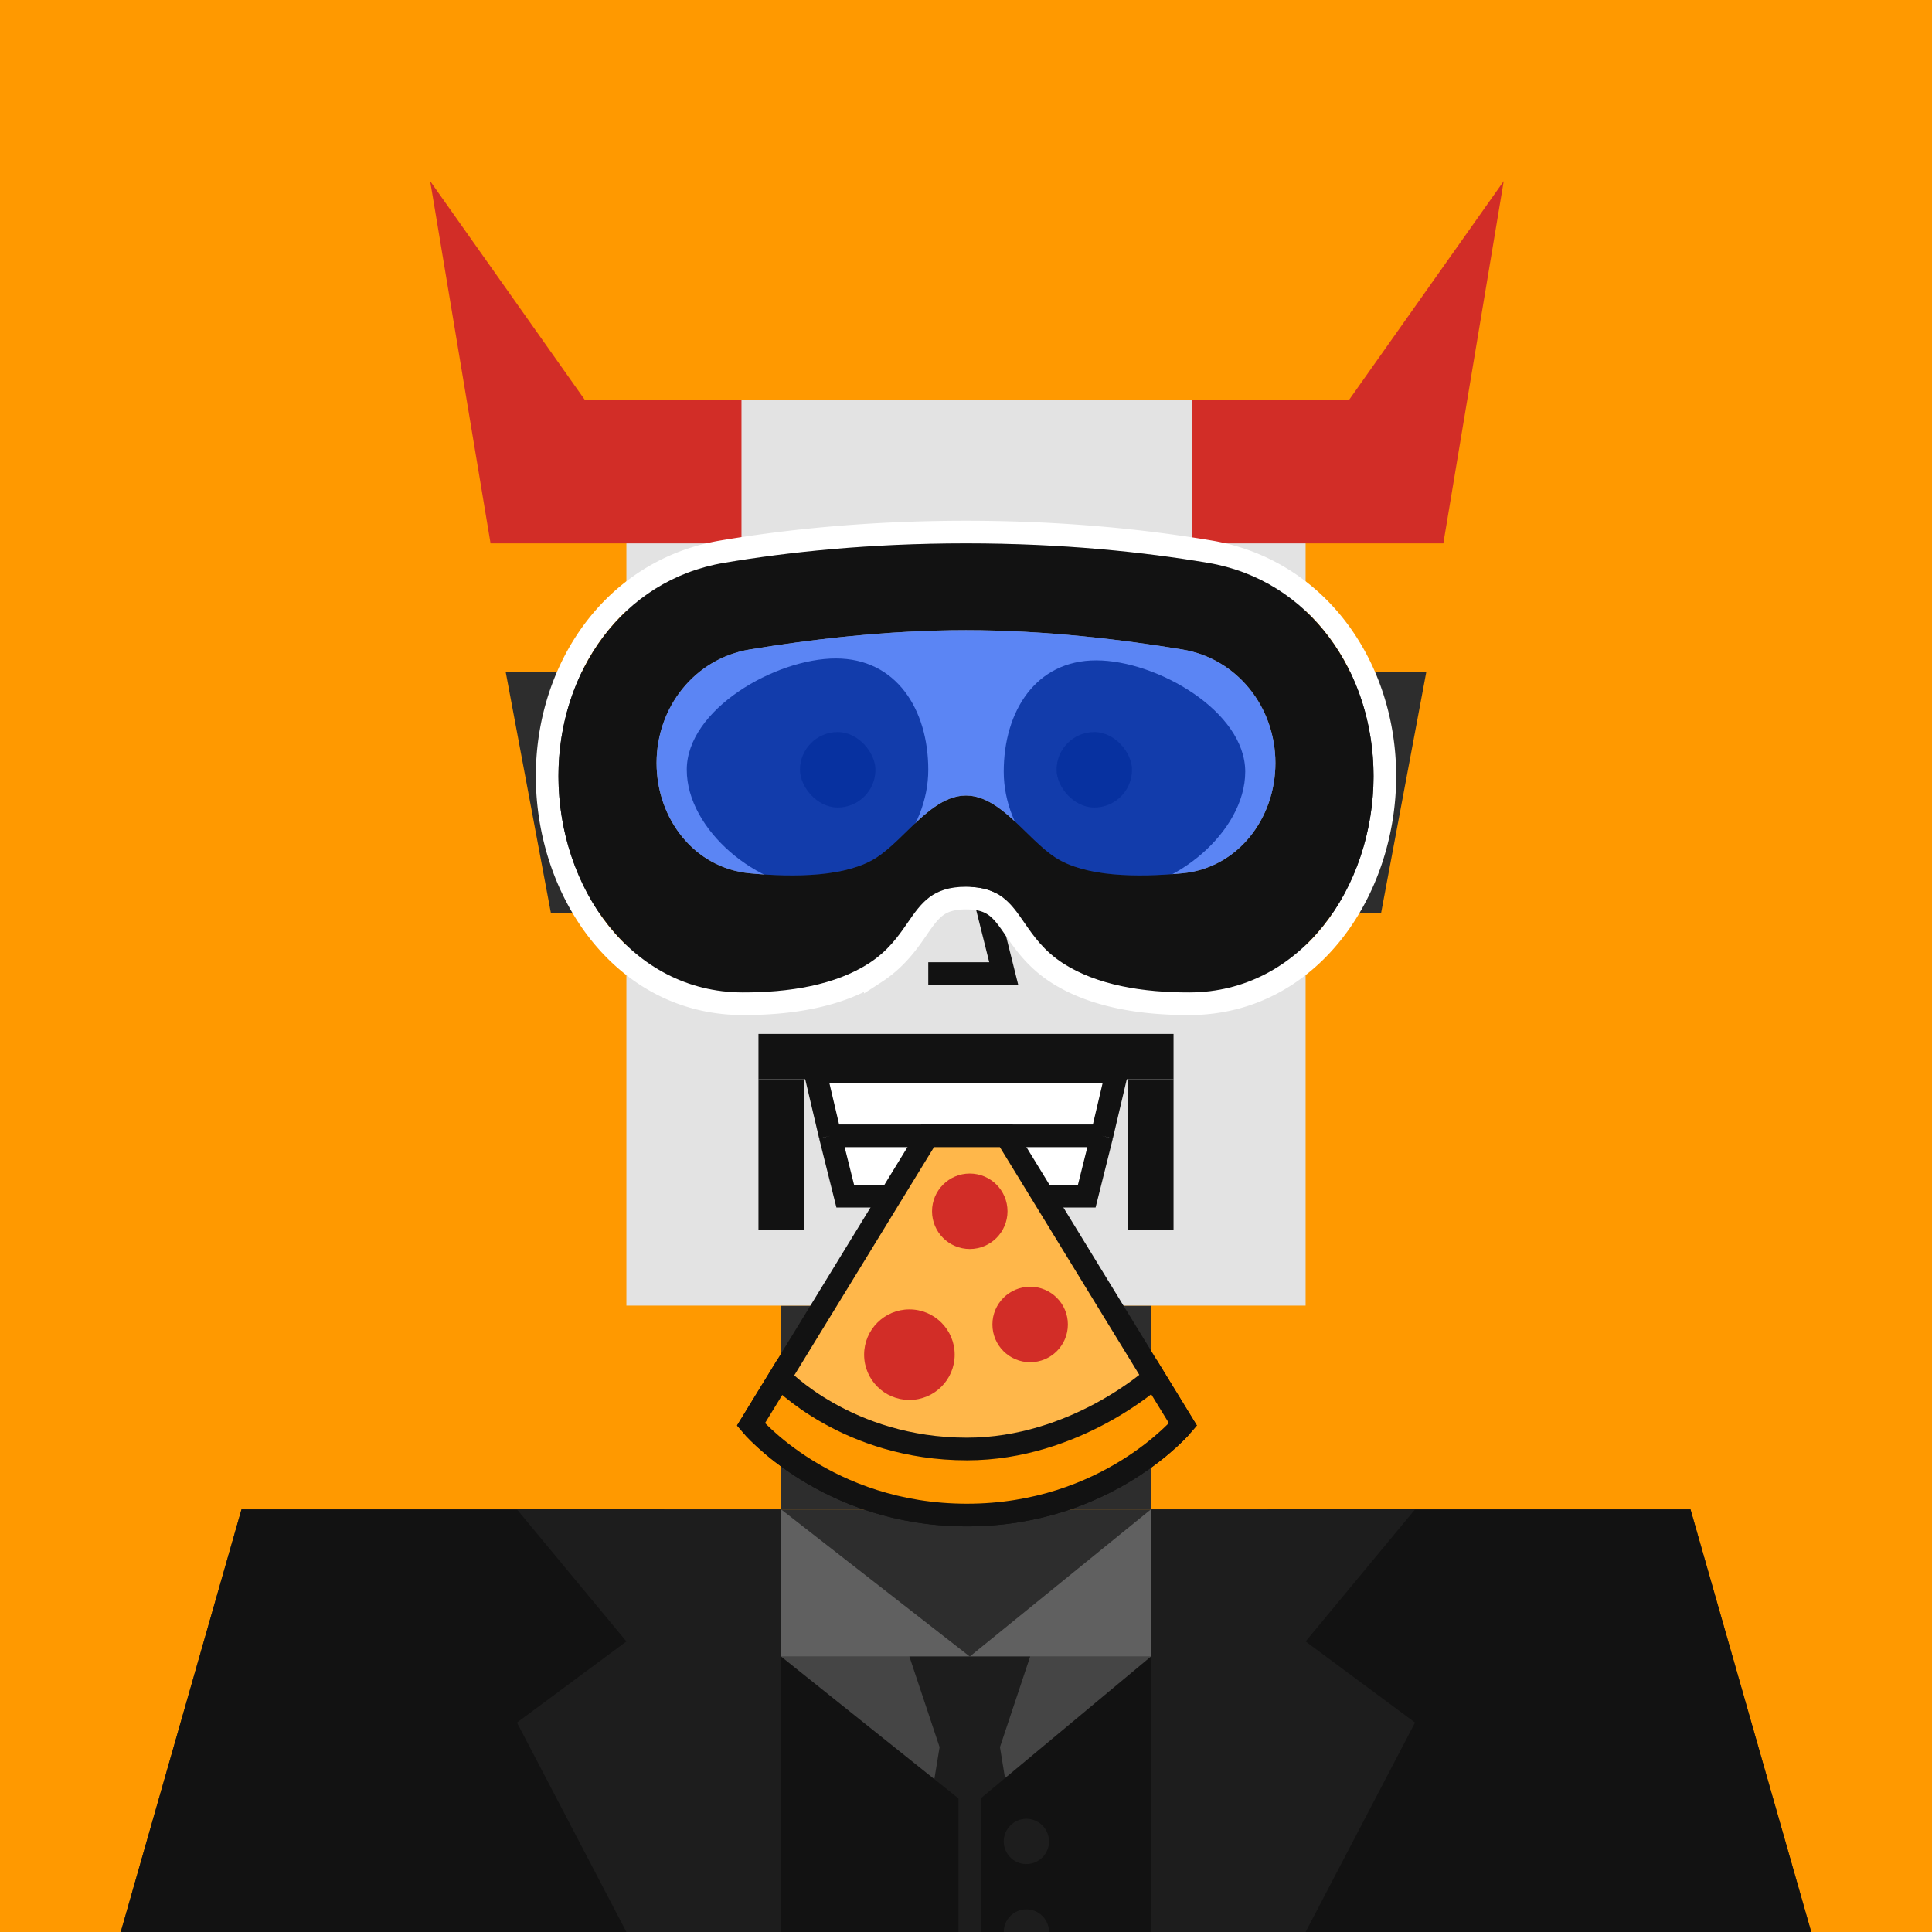 <svg xmlns="http://www.w3.org/2000/svg" width="512" height="512" fill="none"><rect width="512" height="512" fill="#FF9900 "/><g skin='7'><path fill="#2D2D2D" d="M134 178h32v64h-20l-12-64ZM378 178h-32v64h20l12-64ZM64 400h384l32 112H32l32-112Z"/><path fill="#E3E3E3" d="M136 456h240v56H136z"/><path fill="#2D2D2D" d="M207 346h98v54h-98z"/><path fill="#E3E3E3" d="M166 106h180v240H166z"/><path fill="#2D2D2D" d="M246 204c0 16.016-12.984 31.5-29 31.5s-35-15.484-35-31.5 23.484-29.5 39.5-29.5S246 187.984 246 204ZM266 204.5c0 16.016 12.984 31.5 29 31.5s35-15.484 35-31.5-23.484-29.5-39.5-29.5-24.5 13.484-24.5 29.5Z"/></g><g hair='28'><path fill="#D22D27" d="M196.5 144v-38H155l-41-58 16 96h66.5ZM316 144v-38h41.5l41-58-16 96H316Z"/></g><g dress='75'><g clip-path="url(#a)"><path fill="#454545" d="M207 512h98v-73h-98v73Z"/><path fill="#606060" d="M207 439v-39l50 39h-50ZM305 439v-39l-48 39h48Z"/><path fill="#1D1D1D" d="M241 439h32l-8 24h-16l-8-24ZM241 512h32l-8-49h-16l-8 49Z"/><path fill="#121212" d="M64 400h112v112H32l32-112ZM448 400H336v112h144l-32-112Z"/><path fill="#1D1D1D" d="M137 400h70v112h-41l-29-55.5 29-21.5-29-35ZM375 400h-70v112h41l29-55.5-29-21.5 29-35Z"/><path fill="#121212" d="M207 512h98v-73l-48 40-50-40v73Z"/><circle cx="272" cy="488" r="6" fill="#1D1D1D"/><circle cx="272" cy="512" r="6" fill="#1D1D1D"/><path stroke="#1D1D1D" stroke-width="6" d="M257 476v36"/></g><defs><clipPath id="a"><path fill="#fff" d="M0 0h512v512H0z"/></clipPath></defs></g><g beard='4'><rect x="201" y="286" width="12" height="40" fill="#121212"/><rect x="299" y="286" width="12" height="40" fill="#121212"/><rect x="201" y="274" width="110" height="12" fill="#121212"/></g><g face='33'><rect width="20" height="20" x="212" y="194" fill="#121212" rx="10"><animate attributeName="rx" begin="1s" dur="2s" keyTimes="0;0.25;0.3;0.35;1" repeatCount="indefinite" values="10;10;1;10;10"/><animate attributeName="height" begin="1s" dur="2s" keyTimes="0;0.25;0.3;0.35;1" repeatCount="indefinite" values="20;20;2;20;20"/><animate attributeName="y" begin="1s" dur="2s" keyTimes="0;0.25;0.3;0.35;1" repeatCount="indefinite" values="194;194;203;194;194"/></rect><rect width="20" height="20" x="280" y="194" fill="#121212" rx="10"><animate attributeName="rx" begin="1s" dur="2s" keyTimes="0;0.25;0.3;0.35;1" repeatCount="indefinite" values="10;10;1;10;10"/><animate attributeName="height" begin="1s" dur="2s" keyTimes="0;0.25;0.3;0.35;1" repeatCount="indefinite" values="20;20;2;20;20"/><animate attributeName="y" begin="1s" dur="2s" keyTimes="0;0.25;0.3;0.35;1" repeatCount="indefinite" values="194;194;203;194;194"/></rect><path d="M206 162H238" stroke="#121212" stroke-width="6"/><path d="M274 162H306" stroke="#121212" stroke-width="6"/><path d="M216 284H296L292 301L288 317H224L220 301L216 284Z" fill="white"/><path d="M220 301L224 317H288L292 301M220 301L216 284H296L292 301M220 301H292" stroke="#121212" stroke-width="6"/><path d="M256 218L266 258H246" stroke="#121212" stroke-width="6"/><path d="M256.25 401.5C219 401.5 199 377.5 199 377.5L245.841 301H266.659L313.5 377.5C313.5 377.5 293.5 401.5 256.25 401.5Z" fill="#FFB74A" stroke="#121212" stroke-width="6"/><path d="M256.25 401.5C219 401.5 199 377.5 199 377.5L206.654 365C206.654 365 224.5 384 256.25 384C285 384 305.846 365 305.846 365L313.5 377.5C313.5 377.5 293.5 401.5 256.25 401.5Z" fill="#FF9900" stroke="#121212" stroke-width="6"/><circle cx="241" cy="359" r="12" fill="#D22D27"/><circle cx="257" cy="321" r="10" fill="#D22D27"/><circle cx="273" cy="351" r="10" fill="#D22D27"/></g><g glass='9'><path stroke="#fff" stroke-width="6" d="M231.959 257.765c5.611-3.635 8.723-8.155 11.169-11.708a81.226 81.226 0 0 1 1.54-2.189c1.408-1.908 2.694-3.302 4.313-4.264 1.58-.939 3.716-1.604 7.019-1.604s5.439.665 7.019 1.604c1.619.962 2.905 2.356 4.313 4.264a81.226 81.226 0 0 1 1.54 2.189c2.446 3.553 5.558 8.073 11.169 11.708 9.751 6.316 22.676 8.257 35.154 8.235 31.746-.057 51.805-29.819 51.805-60.33 0-28.585-17.611-54.617-46.403-59.473C303.462 143.307 281.727 141 256 141c-25.727 0-47.462 2.307-64.597 5.197C162.611 151.053 145 177.085 145 205.67c0 30.511 20.058 60.273 51.805 60.33 12.478.022 25.403-1.918 35.154-8.235Z"/><path fill="#121212" fill-rule="evenodd" d="M191.902 149.155C164.845 153.718 148 178.232 148 205.67c0 29.508 19.302 57.277 48.81 57.33 12.266.022 24.491-1.906 33.518-7.753 5.062-3.279 7.786-7.221 10.226-10.753 3.587-5.191 6.56-9.494 15.446-9.494s11.859 4.303 15.446 9.494c2.44 3.532 5.164 7.474 10.226 10.753 9.027 5.847 21.252 7.775 33.518 7.753 29.508-.053 48.81-27.822 48.81-57.33 0-27.438-16.845-51.952-43.902-56.515C303.115 146.291 281.547 144 256 144c-25.547 0-47.115 2.291-64.098 5.155Zm6.817 22.955C184.104 174.524 174 187.405 174 202.218c0 14.725 9.992 27.807 24.65 29.207 12.127 1.159 25.796.934 33.661-4.181 2.642-1.718 5.197-4.21 7.788-6.736 4.903-4.781 9.931-9.684 15.901-9.684 5.97 0 10.998 4.903 15.901 9.684 2.591 2.526 5.146 5.018 7.788 6.736 7.865 5.115 21.534 5.34 33.661 4.181 14.658-1.4 24.65-14.482 24.65-29.207 0-14.813-10.104-27.694-24.719-30.108-15.36-2.536-36.152-5.11-57.281-5.11-21.129 0-41.921 2.574-57.281 5.11Z" clip-rule="evenodd"/><path fill="#0047FF" fill-opacity=".6" d="M174 202.218c0-14.813 10.104-27.694 24.719-30.108 15.36-2.536 36.152-5.11 57.281-5.11 21.129 0 41.921 2.574 57.281 5.11C327.896 174.524 338 187.405 338 202.218c0 14.725-9.992 27.807-24.65 29.207-12.127 1.159-25.796.934-33.661-4.181-7.642-4.969-14.565-16.42-23.689-16.42s-16.047 11.451-23.689 16.42c-7.865 5.115-21.534 5.34-33.661 4.181-14.658-1.4-24.65-14.482-24.65-29.207Z"/></g></svg>